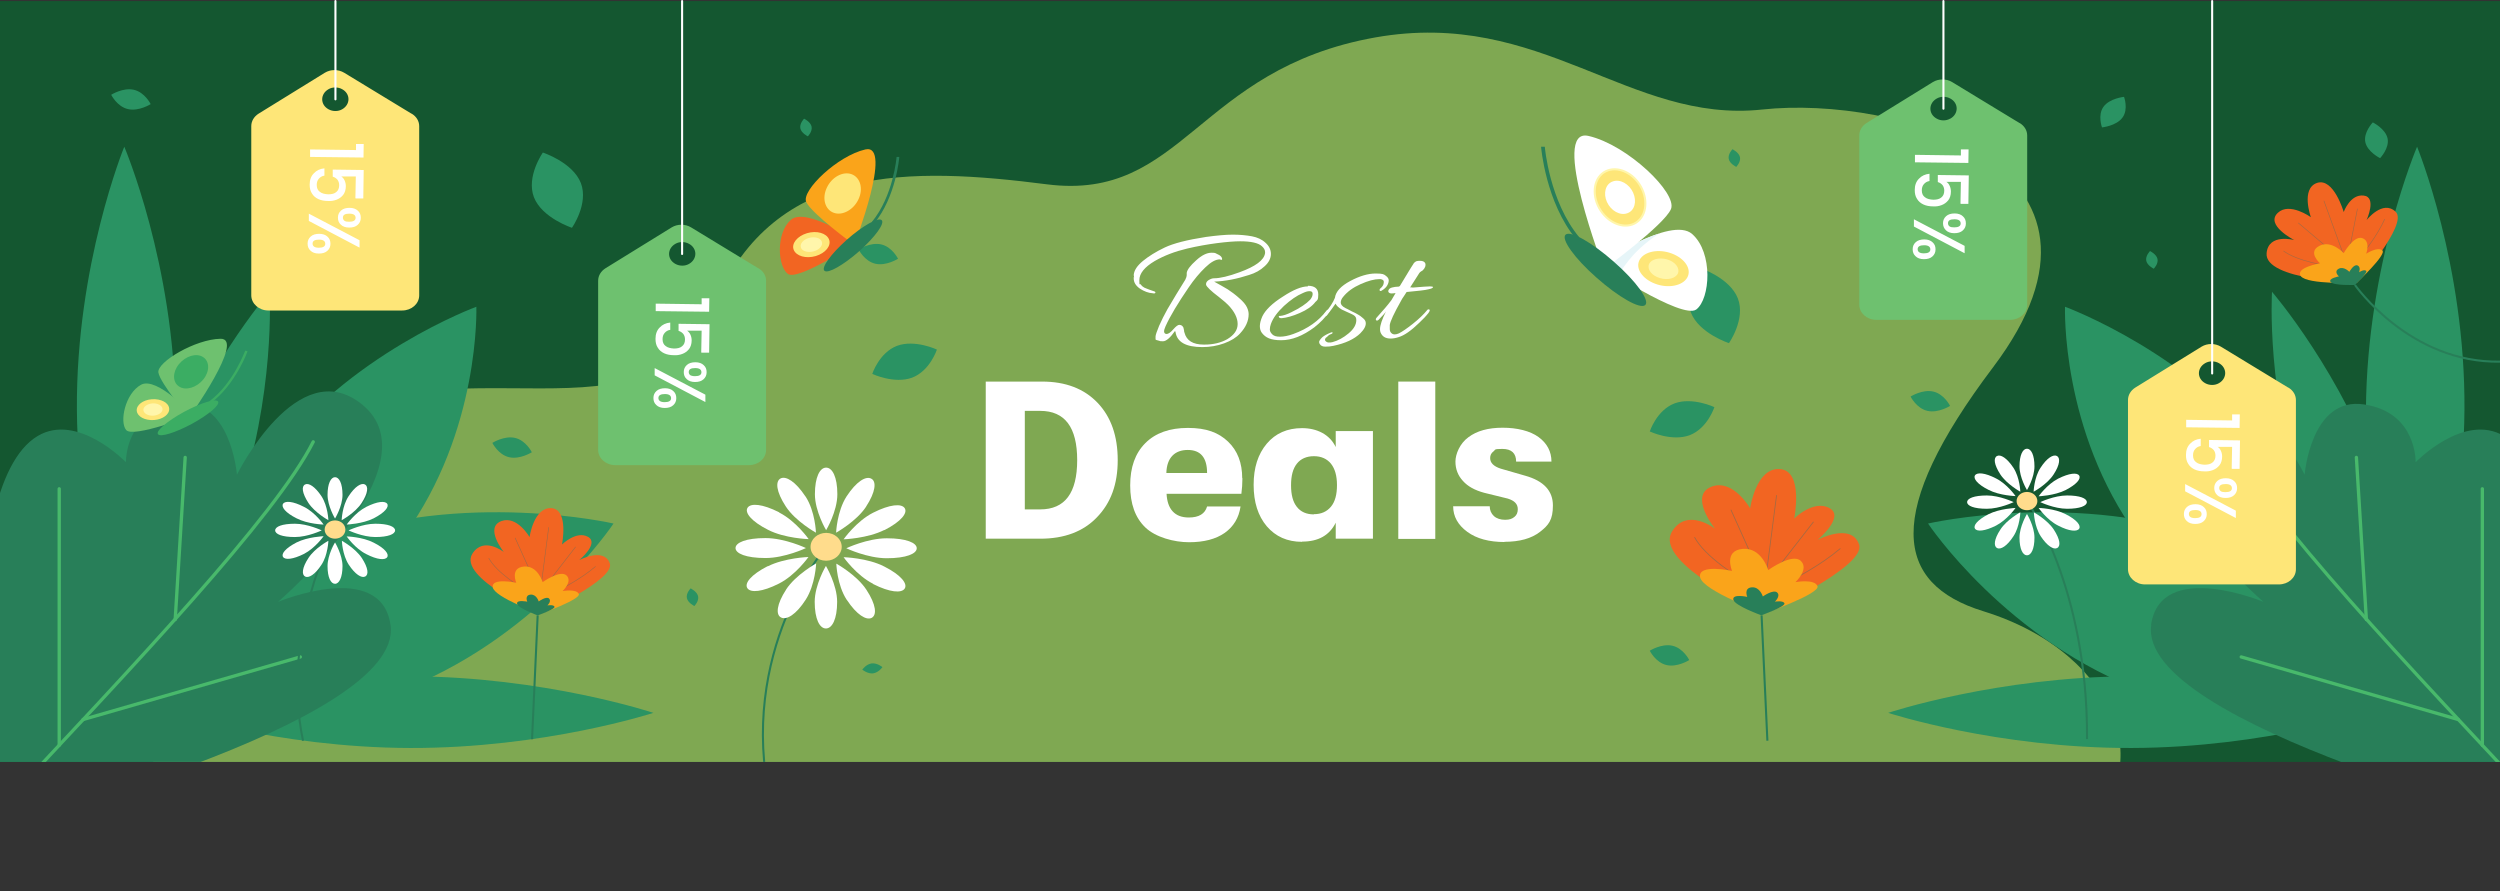 <svg xmlns="http://www.w3.org/2000/svg" xmlns:xlink="http://www.w3.org/1999/xlink" id="Layer_1" data-name="Layer 1" viewBox="10 0 1202.9 428.9"><rect x="10" y="0" width="1202.9" height="428.9" fill="#333333" stroke="none"/><defs><style>      .cls-1 {        fill: #fff;      }      .cls-2 {        stroke: #48b96b;        stroke-width: 1.6px;      }      .cls-2, .cls-3, .cls-4, .cls-5, .cls-6, .cls-7 {        fill: none;      }      .cls-2, .cls-3, .cls-4, .cls-5, .cls-8, .cls-7 {        stroke-miterlimit: 10;      }      .cls-2, .cls-4, .cls-5, .cls-7 {        stroke-linecap: round;      }      .cls-9 {        fill: #3bad63;      }      .cls-10 {        fill: #287f59;      }      .cls-11 {        fill: #f26522;      }      .cls-12, .cls-8 {        fill: #fee678;      }      .cls-3 {        stroke: #287f59;      }      .cls-4 {        stroke-width: .3px;      }      .cls-4, .cls-7 {        stroke: #a56941;      }      .cls-13 {        fill: #c8e6eb;      }      .cls-5 {        stroke: #fff;      }      .cls-14 {        clip-path: url(#clippath-1);      }      .cls-15 {        clip-path: url(#clippath);      }      .cls-16 {        fill: #e6f5f8;      }      .cls-8 {        stroke: #fff6ab;      }      .cls-17 {        fill: #145730;      }      .cls-18 {        fill: #e3f4fb;      }      .cls-19 {        fill: #2a9363;      }      .cls-20 {        fill: #ffdc8c;      }      .cls-7 {        stroke-width: .4px;      }      .cls-21 {        fill: #7fa852;      }      .cls-22 {        fill: #faa41a;      }      .cls-23 {        fill: #6ec16f;      }      .cls-24 {        fill: #fff6ab;      }    </style><clipPath id="clippath"><path class="cls-6" d="m10,.5v366.1h1217.6s0-366.1,0-366.1H10Z"></path></clipPath><clipPath id="clippath-1"><path class="cls-6" d="m10,.5v366.1h1217.6s0-366.1,0-366.1H10Z"></path></clipPath></defs><path class="cls-17" d="m10,.5v366.1h1217.6s0-366.1,0-366.1H10Z"></path><g class="cls-15"><path class="cls-21" d="m121.1,428.9c-68.8-66.8-49.1-177.3,23.5-219.6,87.6-51,176.8,12.5,209.6-63.8,28.8-66.9,93.9-65.2,159.6-56.8,65.7,8.3,72-55.4,158-70.7,79.7-14.1,122,41.6,186.1,34.7,64.1-6.9,184.6,26.6,111.1,124-52.9,70.1-47.6,104.2-4.7,117.4,67.3,20.8,84.5,81.5,45.4,103.7-39.1,22.2-888.5,31-888.5,31Z"></path></g><g><g><path class="cls-1" d="m555.7,133.6l-.2-1.3c.2-2.3,1.7-4.5,4.5-6.8,2.7-2.2,6.2-4.4,10.4-6.4,4.2-2,10.8-3.7,19.9-5.1,5.2-.7,9.5-1.1,12.9-1.1s6.5.3,9.2.8c2.6.5,4.8,1.5,6.5,3.1,1.7,1.5,2.6,3.3,2.6,5.4s-1,4.1-3,5.9c-2,1.9-4.5,3.3-7.5,4.2-5.8,1.9-11.4,3-16.8,3.2,2.6,1.4,4.8,2.7,6.5,3.7,1.7,1.1,3.6,2.5,5.5,4.2,2,1.7,3.2,3.2,3.8,4.5.6,1.3.8,2.4.8,3.3,0,3.2-1.4,6.3-4.1,9.2-1.8,2-4.4,3.6-7.7,4.8-3.3,1.2-6.8,1.8-10.5,1.8-7.9,0-12.2-2.4-12.9-7.3-.1-.1-.2-.3-.2-.5-2.3,3.3-4.3,5-5.8,5s-1.1,0-2.1-.3c-1-.2-1.4-.4-1.5-.6,0-.2,0-.7,0-1.4s.6-2.4,1.7-5.1c1.2-2.7,2.5-5.3,4-8,2.9-4.9,5.7-9.6,8.6-14.2.5-1,.7-1.7.7-2.2s0-.9,0-1.1c.2-1.5,1.7-3.5,4.5-6,2.7-2.5,5.2-3.7,7.4-3.7s1.7.2,2.9.7c1.2.5,2,1.2,2.2,2,0,.4,0,.6,0,.7,0,0-.2,0-.5,0-.3-.1-.5-.2-.6-.2-2,0-4.3,1.3-7,3.9-2.7,2.6-5.4,5.8-7.9,9.5-5.2,7.6-9,13.9-11.2,18.8-.5,1.1-.7,1.9-.7,2.5s.4,1.2,1.2,1.2,1.9-.7,3.2-2.2c1.3-1.5,2.3-2.2,2.9-2.2.6,0,1,.2,1.3.4.3.3.6.6.7.9.1.3.2.7.3,1.3,0,.5.1.9.2,1.1,1,3.9,4.1,5.8,9.3,5.8h.4c4.2,0,7.9-.9,10.9-2.6,3.3-2,5-4.4,5-7.3s-1.5-6-4.6-9.2c-1-1-2.4-2.2-4.3-3.7-4.1-3.1-6.1-5.1-6.3-6-.1-.9.3-1.6,1.2-2.2,1-.6,1.8-.9,2.6-.9,3,0,7.1-1,12.3-2.9,7.7-2.8,11.8-5.8,12.3-9.2v-.5c0-1-.5-1.9-1.5-2.8-1.7-1.6-5.2-2.4-10.5-2.4s-15.8,1.2-25.5,3.5c-5.9,1.4-11.1,3.4-15.6,6-4.9,2.9-7.4,6-7.4,9.2s.2,1.4.7,2.1c.5.7,1.1,1.2,1.7,1.5.6.3,1.5.6,2.5,1,1,.4,1.8.6,2.3.8.5.2.6.4.5.7-.2.3-.6.4-1.3.2-2-.1-4.1-.9-6.1-2.2-2-1.4-3-3-3-4.9s0-.5,0-.8Z"></path><path class="cls-1" d="m639.3,137.5c3.3,0,5,1.4,5,4.2s-.5,2.7-1.4,3.6c-1.5,2-4,3.8-7.5,5.3-3.4,1.5-6.4,2.3-8.7,2.5-.9,0-1.3-.2-1.4-.7,0-.2,0-.4.2-.4.2,0,.4,0,.5,0,1.4-.1,3.2-.7,5.4-1.8,4.1-2,7.1-4,9-6,.8-1,1.2-1.9,1.2-2.8s-.5-1.3-1.5-1.3-1.9.3-3.2.9c-2.9,1.2-5.9,3.3-9.1,6.2-3.2,3-5.3,5.9-6.3,8.7-.3.9-.5,1.7-.5,2.6s.4,1.6,1.2,2.4c.8.8,2,1.1,3.7,1.1s4-.4,6.4-1.3c6.9-2.5,12.3-6.3,16-11.3.4-.4.7-.5,1-.2.2.1.4.2.4.4s0,.4-.3.6c-1.8,2.7-4.2,5.1-7,7.3-5.5,4.1-10.8,6.2-15.9,6.2s-7.5-1.2-9.3-3.5c-.7-.9-1-2-1-3.3s.4-2.9,1.2-4.7c1.5-3.1,4.8-6.3,9.9-9.5,5-3.3,9-4.9,12-4.9Z"></path><path class="cls-1" d="m648.3,162.1c-.8.8-1,1.5-.5,2,.5.5,1,.7,1.6.7s1.2,0,1.8-.2c2.6-.7,5.2-2.1,7.7-4.2,2.5-2.1,3.7-4.2,3.7-6.4s-1.5-2.5-4.5-3.9c-1.4-.7-2.2-1-2.4-1.1-1.7-1-2.7-2-3.1-2.9-.9,1.3-2.2,3.2-4.1,5.6-.4.4-.8.5-1.2.3-.4-.2-.4-.6,0-1,2.5-3,4.2-5.6,5-7.7.4-3,2.9-5.7,7.4-8.1,4.5-2.4,8.6-3.6,12.2-3.6s4,.4,4.9,1.1c1,.7,1.4,1.5,1.4,2.2s-.2,1.5-.7,2.4c-.5.9-1.4,1.8-2.8,2.6-.4.2-.7.2-.9-.2-.1-.3.1-.8.8-1.3.6-.6,1.1-1.3,1.2-2.3.2-1-.3-1.6-1.5-1.8h-.6c-2.4,0-5.4.8-9,2.4-3.6,1.6-6.4,3.6-8.4,6.1-.8.9-1.2,1.9-1.2,2.8s.7,1.8,2.2,2.6c.6.3,1.7.8,3.1,1.6,1.5.7,2.5,1.2,3.1,1.6.6.3,1.3.8,2.2,1.6.9.7,1.3,1.4,1.4,2,.3,1.6-.6,3.4-2.6,5.4-2.9,2.8-7.2,4.8-12.9,6-1.3.3-2.6.4-3.9.4s-2.2-.4-2.7-1.3c-.2-.2-.3-.6-.3-1s.5-1.2,1.5-2.2c.9-.8,2.4-1.6,4.4-2.4.2,0,.3,0,.5,0,.1.1.2.2,0,.4,0,.2-.4.4-1,.6-.6.2-1.2.7-1.9,1.6Z"></path><path class="cls-1" d="m689.4,138.4c4.7-.4,7.6-.6,8.6-.6s1.5.1,1.5.4-.7.7-2.2,1c-1.4.4-5,.8-10.5,1.3-.3.5-.7,1.1-1.1,1.7-.9,1.3-1.4,2.1-1.5,2.4-3.5,6.2-5.3,10.1-5.5,11.8,0,.5,0,1.1,0,1.9s.2,1.4.7,1.9c.9.9,2.1.9,3.7.2,1.6-.8,3.8-2.3,6.7-4.6,2.9-2.3,5.2-4.5,7-6.7.2-.3.6-.3.9-.2.9.4-.7,2.5-4.8,6.4-3.9,3.8-7.2,6.1-9.9,6.9-1.5.5-2.8.7-3.9.7-2.5,0-4.1-1-4.9-3.1-.1-.4-.2-.8-.2-1.4,0-1.9,1-4.8,2.9-8.6-.3.6-1.5,2-3.6,4.1-.6.5-1,.5-1.3,0,0-.1,0-.3,0-.4s.1-.4.4-.7c3-3.3,5.4-6.1,7.1-8.4,0,0,.7-1.2,2-3.4-.6.1-1.2.2-1.9.2s-1.1-.2-1.4-.5c-.3-.4-.3-.8,0-1.3.4-.9,2.1-1.4,4.9-1.5,0-.1.2-.2.4-.2l4.6-7.6c.2-.4.5-.9.8-1.3.3-.5.5-.8.7-1.1.2-.2.3-.5.5-.8.2-.3.3-.5.5-.6.1-.1.2-.2.4-.3.2-.3,1-.5,2.2-.5s2,.3,2.4.9c.2.2.3.6.3,1.1s-.2,1.1-.6,1.7c-.4.6-.9,1.1-1.4,1.3-.5.3-.8.6-1,.9l-4.4,6.9h1.2Z"></path></g><g><path class="cls-1" d="m484.3,259.3v-75.7h27.1c11.3,0,20.2,3.4,26.7,10.2,6.5,6.8,9.7,16,9.7,27.6s-3.3,20.6-10,27.5c-6.6,6.9-15.7,10.3-27.3,10.3h-26.2Zm18.8-14.2h7.4c11.9,0,17.8-7.9,17.8-23.7s-5.9-23.7-17.8-23.7h-7.4v47.4Z"></path><path class="cls-1" d="m607.8,230.1c0,2.7-.2,5.2-.5,7.5h-36c.2,3.6,1.1,6.4,2.9,8.4,1.8,2,4.4,3,7.8,3,4.9,0,7.8-1.8,8.8-5.3h16.1c-.8,5.5-3.4,9.7-7.6,12.7-4.3,3-10,4.5-17.2,4.5s-16.1-2.4-21-7.1c-4.9-4.7-7.3-11.4-7.3-20.2s2.4-15.5,7.3-20.4c4.9-4.9,11.7-7.3,20.5-7.3s14.7,2.2,19.3,6.6c4.6,4.4,6.8,10.3,6.8,17.6Zm-36.5-2.5h19.5c0-7.4-3.1-11.1-9.3-11.1s-10.1,3.7-10.3,11.1Z"></path><path class="cls-1" d="m636.5,260.7c-7.1,0-12.7-2.5-17-7.5-4.2-5-6.3-11.6-6.3-19.9s2.1-14.8,6.3-19.8c4.2-5,9.9-7.5,17-7.5s13.3,3,16.2,9.1v-7.7h17.9v51.8h-17.9v-7.7c-3,6.1-8.4,9.1-16.2,9.1Zm5.7-13.3c3.5,0,6.2-1.2,8.2-3.6,2-2.4,2.9-5.9,2.9-10.4s-1-7.9-2.9-10.3c-2-2.4-4.7-3.6-8.2-3.6s-6.3,1.2-8.2,3.6c-1.9,2.4-2.8,5.8-2.8,10.4s.9,8,2.8,10.4c1.9,2.4,4.6,3.6,8.2,3.6Z"></path><path class="cls-1" d="m682.8,259.3v-75.7h17.8v75.7h-17.8Z"></path><path class="cls-1" d="m734,260.8c-7.5,0-13.5-1.6-18-4.9-4.5-3.3-6.8-7.4-6.8-12.3h17.6c0,1.9.7,3.5,2,4.7s3.2,1.8,5.4,1.8,3.4-.5,4.5-1.4c1.1-.9,1.6-2.1,1.6-3.7,0-2.5-1.6-4.1-4.8-5.1l-11.4-2.8c-4.4-1.2-7.8-3-10.2-5.7-2.4-2.6-3.6-5.7-3.6-9.3s2.1-8.7,6.2-11.7c4.1-3.1,9.6-4.6,16.5-4.6s13.2,1.5,17.3,4.5c4.1,3,6.2,7,6.2,11.8h-17c0-4-2.2-6.1-6.6-6.1s-3.2.4-4.3,1.2c-1.1.8-1.6,1.9-1.6,3.2,0,2.3,1.7,4,5.1,5.1l11.8,3.4c8.9,2.5,13.3,7.3,13.3,14.3s-2.1,9.5-6.2,12.7c-4.1,3.2-9.8,4.8-17.2,4.8Z"></path></g></g><g class="cls-14"><g><g><g><path class="cls-19" d="m199.8,333.4c-67.6,24.8-139.6,8.2-139.6,8.2,0,0,37.7-56.8,105.4-81.5,67.6-24.8,139.6-8.2,139.6-8.2,0,0-37.7,56.8-105.4,81.5Z"></path><path class="cls-19" d="m204.3,257.9c-37,50.8-99.1,73.6-99.1,73.6,0,0-2.1-59.6,34.9-110.3,37-50.8,99.1-73.6,99.1-73.6,0,0,2.1,59.6-34.9,110.3Z"></path><path class="cls-19" d="m207.2,359.9c-64.7-.2-117-17.6-117-17.6,0,0,52.5-17.1,117.2-16.9,64.7.2,117,17.6,117,17.6,0,0-52.5,17.1-117.2,16.9Z"></path><path class="cls-19" d="m123.8,244.6c-19,54.8-53,94.1-53,94.1,0,0-3.1-49.5,15.9-104.2,19-54.8,53-94.1,53-94.1,0,0,3.1,49.5-15.9,104.2Z"></path><path class="cls-19" d="m94.4,196.9c.5,69.8-22.8,126.6-22.8,126.6,0,0-24.1-56.5-24.6-126.3-.5-69.8,22.8-126.6,22.8-126.6,0,0,24.1,56.5,24.6,126.3Z"></path></g><g><path class="cls-10" d="m197.9,300.7c-4.6-31.8-54.1-11.1-54.1-11.1,0,0,76.4-65.8,40.4-95-31-25.2-60.2,33.8-60.2,33.8,0,0-3-37.7-28.6-33.8-25.5,3.8-24.8,27.8-24.8,27.8,0,0-23.3-24.1-42.5-12.6C-14,235,3.7,399,3.7,399c0,0,201.2-50.4,194.2-98.3Z"></path><path class="cls-2" d="m8.3,390.8c65.9-70.3,134.4-142.5,152.4-178.2"></path><line class="cls-2" x1="99.1" y1="220.1" x2="94.3" y2="298.1"></line><line class="cls-2" x1="38.5" y1="235.2" x2="38.5" y2="358.6"></line><line class="cls-2" x1="154.5" y1="316.1" x2="50" y2="346.2"></line></g></g><g><g><path class="cls-19" d="m1043.1,333.4c67.6,24.8,139.6,8.2,139.6,8.2,0,0-37.7-56.8-105.4-81.5-67.6-24.8-139.6-8.2-139.6-8.2,0,0,37.7,56.8,105.4,81.5Z"></path><path class="cls-19" d="m1038.5,257.9c37,50.8,99.1,73.6,99.1,73.6,0,0,2.1-59.6-34.9-110.3-37-50.8-99.1-73.6-99.1-73.6,0,0-2.1,59.6,34.9,110.3Z"></path><path class="cls-19" d="m1035.7,359.9c64.7-.2,117-17.6,117-17.6,0,0-52.5-17.1-117.2-16.9-64.7.2-117,17.6-117,17.6,0,0,52.5,17.1,117.2,16.9Z"></path><path class="cls-19" d="m1119.1,244.6c19,54.8,53,94.1,53,94.1,0,0,3.1-49.5-15.9-104.2-19-54.8-53-94.1-53-94.1,0,0-3.1,49.5,15.9,104.2Z"></path><path class="cls-19" d="m1148.4,196.9c-.5,69.8,22.8,126.6,22.8,126.6,0,0,24.1-56.5,24.6-126.3.5-69.8-22.8-126.6-22.8-126.6,0,0-24.1,56.5-24.6,126.3Z"></path></g><g><path class="cls-10" d="m1045,300.7c4.6-31.8,54.1-11.1,54.1-11.1,0,0-76.4-65.8-40.4-95,31-25.2,60.2,33.8,60.2,33.8,0,0,3-37.7,28.6-33.8,25.5,3.8,24.8,27.8,24.8,27.8,0,0,23.3-24.1,42.5-12.6,42.2,25.2,24.5,189.2,24.5,189.2,0,0-201.2-50.4-194.2-98.3Z"></path><path class="cls-2" d="m1234.6,390.8c-65.9-70.3-134.4-142.5-152.4-178.2"></path><line class="cls-2" x1="1143.8" y1="220.1" x2="1148.6" y2="298.1"></line><line class="cls-2" x1="1204.4" y1="235.2" x2="1204.4" y2="358.6"></line><line class="cls-2" x1="1088.4" y1="316.1" x2="1192.8" y2="346.2"></line></g></g></g><g><g><path class="cls-11" d="m1143.9,136.1s-44.5-1.3-43.3-14.3c.9-9.7,13.3-6.3,13.3-6.3,0,0-14.2-7.2-7.9-13.1,5.6-5.3,15.9,2.1,15.9,2.1,0,0-5-13.8,3-16.5,8-2.6,12.8,14,12.8,14,0,0,3.1-8.7,9.6-7.9,6.5.7,1.4,11.8,1.4,11.8,0,0,7.8-10,14-4,6.3,6-18.9,34.4-18.9,34.4Z"></path><path class="cls-4" d="m1108.8,120.8c6.4,4.6,18.5,7,31.8,8.9,7.3-8.4,13.3-16.5,16.8-24.2"></path><polyline class="cls-4" points="1115.9 107.3 1139.2 127 1128.2 96.7"></polyline><line class="cls-4" x1="1144.3" y1="100.5" x2="1139.4" y2="125.4"></line><path class="cls-22" d="m1143.9,136.1s-23.7.9-26.8-3.2c-3-4.1,9.2-6.2,9.2-6.2,0,0-6.2-5.4-.3-8.4,5.8-3,11.7,3.5,11.7,3.5,0,0,4.9-8.7,9-7.2,4.1,1.5,1.8,7.5,1.8,7.5,0,0,5.5-3.6,7.8-1.6,2.2,2-12.4,15.6-12.4,15.6Z"></path><path class="cls-10" d="m1143.1,137.1s-10.3.4-11.7-1.4c-1.3-1.8,4-2.7,4-2.7,0,0-2.7-2.3-.1-3.7,2.5-1.3,5.1,1.5,5.1,1.5,0,0,2.1-3.8,3.9-3.1,1.8.7.8,3.3.8,3.3,0,0,2.4-1.6,3.4-.7,1,.9-5.4,6.8-5.4,6.8Z"></path></g><path class="cls-3" d="m171.2,254.8s-26.4,49.1-15.4,101.6"></path><line class="cls-3" x1="266" y1="355.7" x2="268.7" y2="296.1"></line><line class="cls-3" x1="857.6" y1="296.1" x2="860.4" y2="356.4"></line><path class="cls-3" d="m407.5,263.1s-43.1,50.5-26.7,123.1"></path><path class="cls-3" d="m985.3,241.1s29.3,41.1,28.9,114.5"></path><path class="cls-3" d="m1143.1,137.1s26.5,37.9,70.2,36.9"></path><g><path class="cls-20" d="m415,263.1c0,3.7-3.4,6.7-7.5,6.7-4.2,0-7.5-3-7.5-6.7s3.4-6.7,7.5-6.7,7.5,3,7.5,6.7Z"></path><g><g><path class="cls-1" d="m412.9,237.8c0,8.3-5.4,17.3-5.4,17.3,0,0-5.4-9-5.4-17.3s2.4-12.8,5.4-12.8,5.4,4.5,5.4,12.8Z"></path><path class="cls-1" d="m402,289.6c0-8.3,5.4-17.3,5.4-17.3,0,0,5.4,9,5.4,17.3s-2.4,12.8-5.4,12.8-5.4-4.5-5.4-12.8Z"></path></g><g><path class="cls-1" d="m397.6,238.9c4.7,7.2,5,17.4,5,17.4,0,0-9.8-5.4-14.5-12.6-4.7-7.2-5.1-12.1-2.5-13.5,2.6-1.3,7.2,1.5,11.9,8.6Z"></path><path class="cls-1" d="m417.4,288.6c-4.7-7.2-5-17.4-5-17.4,0,0,9.8,5.4,14.5,12.6,4.7,7.2,5.1,12.1,2.5,13.5-2.6,1.3-7.2-1.5-11.9-8.6Z"></path></g><g><path class="cls-1" d="m384.9,246.6c8.1,4.1,14.2,12.8,14.2,12.8,0,0-11.5-.3-19.6-4.5-8.1-4.1-11.3-8.3-9.8-10.6s7.1-1.9,15.2,2.2Z"></path><path class="cls-1" d="m430.1,280.9c-8.1-4.1-14.2-12.8-14.2-12.8,0,0,11.5.3,19.6,4.5,8.1,4.1,11.3,8.3,9.8,10.6-1.5,2.3-7.1,1.9-15.2-2.2Z"></path></g><g><path class="cls-1" d="m378.3,258.9c9.4,0,19.5,4.8,19.5,4.8,0,0-10.1,4.8-19.5,4.8s-14.4-2.2-14.4-4.8,5-4.8,14.4-4.8Z"></path><path class="cls-1" d="m436.7,268.6c-9.4,0-19.5-4.8-19.5-4.8,0,0,10.1-4.8,19.5-4.8,9.4,0,14.4,2.2,14.4,4.8s-5,4.8-14.4,4.8Z"></path></g><g><path class="cls-1" d="m379.4,272.5c8.1-4.1,19.6-4.5,19.6-4.5,0,0-6.1,8.7-14.2,12.8-8.1,4.1-13.7,4.5-15.2,2.2-1.5-2.3,1.6-6.4,9.8-10.6Z"></path><path class="cls-1" d="m435.5,255c-8.1,4.1-19.6,4.5-19.6,4.5,0,0,6.1-8.7,14.2-12.8,8.1-4.1,13.7-4.5,15.2-2.2,1.5,2.3-1.6,6.4-9.8,10.6Z"></path></g><g><path class="cls-1" d="m388.2,283.7c4.7-7.2,14.5-12.6,14.5-12.6,0,0-.4,10.2-5,17.4s-9.3,10-11.9,8.6c-2.6-1.3-2.2-6.3,2.5-13.5Z"></path><path class="cls-1" d="m426.8,243.7c-4.7,7.2-14.5,12.6-14.5,12.6,0,0,.4-10.2,5-17.4,4.7-7.2,9.3-10,11.9-8.6,2.6,1.3,2.2,6.3-2.5,13.5Z"></path></g></g></g><g><ellipse class="cls-20" cx="985.3" cy="241.1" rx="5" ry="4.4"></ellipse><g><g><path class="cls-1" d="m988.9,224.4c0,5.5-3.6,11.4-3.6,11.4,0,0-3.6-5.9-3.6-11.4s1.6-8.5,3.6-8.5,3.6,3,3.6,8.5Z"></path><path class="cls-1" d="m981.7,258.7c0-5.5,3.6-11.4,3.6-11.4,0,0,3.6,5.9,3.6,11.4s-1.6,8.5-3.6,8.5-3.6-3-3.6-8.5Z"></path></g><g><path class="cls-1" d="m978.8,225.1c3.1,4.8,3.3,11.5,3.3,11.5,0,0-6.5-3.6-9.6-8.3-3.1-4.8-3.4-8-1.6-8.9,1.7-.9,4.8,1,7.9,5.7Z"></path><path class="cls-1" d="m991.9,258c-3.1-4.8-3.3-11.5-3.3-11.5,0,0,6.5,3.6,9.6,8.3,3.1,4.8,3.4,8,1.6,8.9-1.7.9-4.8-1-7.9-5.7Z"></path></g><g><path class="cls-1" d="m970.4,230.2c5.4,2.7,9.4,8.5,9.4,8.5,0,0-7.6-.2-13-3-5.4-2.7-7.5-5.5-6.5-7,1-1.5,4.7-1.3,10.1,1.5Z"></path><path class="cls-1" d="m1000.3,252.9c-5.4-2.7-9.4-8.5-9.4-8.5,0,0,7.6.2,13,3,5.4,2.7,7.5,5.5,6.5,7-1,1.5-4.7,1.3-10.1-1.5Z"></path></g><g><path class="cls-1" d="m966,238.4c6.2,0,12.9,3.2,12.9,3.2,0,0-6.7,3.2-12.9,3.2s-9.5-1.4-9.5-3.2,3.3-3.2,9.5-3.2Z"></path><path class="cls-1" d="m1004.6,244.8c-6.2,0-12.9-3.2-12.9-3.2,0,0,6.7-3.2,12.9-3.2s9.5,1.4,9.5,3.2-3.3,3.2-9.5,3.2Z"></path></g><g><path class="cls-1" d="m966.8,247.4c5.4-2.7,13-3,13-3,0,0-4,5.7-9.4,8.5-5.4,2.7-9.1,3-10.1,1.5-1-1.5,1.1-4.2,6.5-7Z"></path><path class="cls-1" d="m1003.9,235.8c-5.4,2.7-13,3-13,3,0,0,4-5.7,9.4-8.5,5.4-2.7,9.1-3,10.1-1.5,1,1.5-1.1,4.2-6.5,7Z"></path></g><g><path class="cls-1" d="m972.5,254.8c3.1-4.8,9.6-8.3,9.6-8.3,0,0-.2,6.8-3.3,11.5-3.1,4.8-6.2,6.6-7.9,5.7-1.7-.9-1.5-4.2,1.6-8.9Z"></path><path class="cls-1" d="m998.1,228.3c-3.1,4.8-9.6,8.3-9.6,8.3,0,0,.2-6.8,3.3-11.5,3.1-4.8,6.2-6.6,7.9-5.7,1.7.9,1.5,4.2-1.6,8.9Z"></path></g></g></g><g><ellipse class="cls-20" cx="171.2" cy="254.8" rx="5" ry="4.4"></ellipse><g><g><path class="cls-1" d="m174.8,238.1c0,5.5-3.6,11.4-3.6,11.4,0,0-3.6-6-3.6-11.4s1.6-8.5,3.6-8.5,3.6,3,3.6,8.5Z"></path><path class="cls-1" d="m167.6,272.4c0-5.5,3.6-11.4,3.6-11.4,0,0,3.6,6,3.6,11.4s-1.6,8.5-3.6,8.5-3.6-3-3.6-8.5Z"></path></g><g><path class="cls-1" d="m164.7,238.8c3.1,4.8,3.3,11.5,3.3,11.5,0,0-6.5-3.6-9.6-8.3-3.1-4.8-3.4-8-1.6-8.9,1.7-.9,4.8,1,7.9,5.7Z"></path><path class="cls-1" d="m177.8,271.7c-3.1-4.8-3.3-11.5-3.3-11.5,0,0,6.5,3.6,9.6,8.3,3.1,4.8,3.4,8,1.6,8.9-1.7.9-4.8-1-7.9-5.7Z"></path></g><g><path class="cls-1" d="m156.3,243.9c5.4,2.7,9.4,8.5,9.4,8.5,0,0-7.6-.2-13-3-5.4-2.7-7.5-5.5-6.5-7,1-1.5,4.7-1.3,10.1,1.5Z"></path><path class="cls-1" d="m186.2,266.6c-5.4-2.7-9.4-8.5-9.4-8.5,0,0,7.6.2,13,3,5.4,2.7,7.5,5.5,6.5,7-1,1.5-4.7,1.3-10.1-1.5Z"></path></g><g><path class="cls-1" d="m151.9,252c6.2,0,12.9,3.2,12.9,3.2,0,0-6.7,3.2-12.9,3.2-6.2,0-9.5-1.4-9.5-3.2s3.3-3.2,9.5-3.2Z"></path><path class="cls-1" d="m190.6,258.4c-6.2,0-12.9-3.2-12.9-3.2,0,0,6.7-3.2,12.9-3.2s9.5,1.4,9.5,3.2-3.3,3.2-9.5,3.2Z"></path></g><g><path class="cls-1" d="m152.7,261c5.4-2.7,13-3,13-3,0,0-4,5.7-9.4,8.5-5.4,2.7-9.1,3-10.1,1.5-1-1.5,1.1-4.2,6.5-7Z"></path><path class="cls-1" d="m189.8,249.4c-5.4,2.7-13,3-13,3,0,0,4-5.7,9.4-8.5,5.4-2.7,9.1-3,10.1-1.5,1,1.5-1.1,4.2-6.5,7Z"></path></g><g><path class="cls-1" d="m158.4,268.5c3.1-4.8,9.6-8.3,9.6-8.3,0,0-.2,6.8-3.3,11.5-3.1,4.8-6.2,6.6-7.9,5.7-1.7-.9-1.5-4.2,1.6-8.9Z"></path><path class="cls-1" d="m184,242c-3.1,4.8-9.6,8.3-9.6,8.3,0,0,.2-6.8,3.3-11.5,3.1-4.8,6.2-6.6,7.9-5.7,1.7.9,1.5,4.2-1.6,8.9Z"></path></g></g></g><g><path class="cls-11" d="m859.2,295.2s-54.4-24-44.6-39.6c7.3-11.6,20.6-1.2,20.6-1.2,0,0-13-16.1-1.5-20.3,10.3-3.7,18.4,10.5,18.4,10.5,0,0,2.7-19.7,14.3-18.9,11.6.8,6.9,23.8,6.9,23.8,0,0,9.4-9.3,17-5,7.6,4.2-5.8,15.3-5.8,15.3,0,0,16.1-8.6,20,2.1,3.9,10.6-45.5,33.2-45.5,33.2Z"></path><path class="cls-7" d="m825.4,258.6c5,9,18.4,18,33.7,27,14.4-6.7,27.1-13.8,36.3-21.6"></path><polyline class="cls-7" points="842.9 245.4 859.2 281.6 864.8 238.4"></polyline><line class="cls-7" x1="882.5" y1="251.2" x2="860.4" y2="279.6"></line><path class="cls-22" d="m859.2,295.2s-30-10.9-31.2-17.5c-1.1-6.6,15.4-3,15.4-3,0,0-4.2-9.8,5.1-10.6,9.1-.8,12.3,10.2,12.3,10.2,0,0,11.6-8.4,15.7-4.4,4.1,4-2.6,10.2-2.6,10.2,0,0,9.1-1.7,10.6,1.9,1.5,3.6-25.4,13.1-25.4,13.1Z"></path><path class="cls-10" d="m857.6,296.1s-13.1-4.7-13.6-7.6,6.7-1.3,6.7-1.3c0,0-1.8-4.3,2.2-4.6,3.9-.3,5.3,4.4,5.3,4.4,0,0,5.1-3.6,6.9-1.9,1.8,1.7-1.1,4.4-1.1,4.4,0,0,4-.7,4.6.8.6,1.6-11,5.7-11,5.7Z"></path></g><g><path class="cls-11" d="m269.9,295.4s-39.9-17.5-32.6-29c5.4-8.5,15.1-.8,15.1-.8,0,0-9.5-11.8-1.1-14.9,7.5-2.7,13.5,7.7,13.5,7.7,0,0,2-14.4,10.5-13.9,8.5.6,5.1,17.5,5.1,17.5,0,0,6.9-6.8,12.5-3.7,5.6,3.1-4.2,11.2-4.2,11.2,0,0,11.8-6.3,14.7,1.5s-33.3,24.3-33.3,24.3Z"></path><path class="cls-4" d="m245.2,268.6c3.7,6.6,13.5,13.2,24.7,19.8,10.6-4.9,19.9-10.1,26.6-15.8"></path><polyline class="cls-4" points="257.9 258.9 269.9 285.5 274 253.8"></polyline><line class="cls-4" x1="286.9" y1="263.2" x2="270.8" y2="284"></line><path class="cls-22" d="m269.9,295.4s-22-8-22.8-12.8c-.8-4.8,11.3-2.2,11.3-2.2,0,0-3.1-7.2,3.7-7.8,6.6-.6,9,7.5,9,7.5,0,0,8.5-6.1,11.5-3.2,3,2.9-1.9,7.5-1.9,7.5,0,0,6.7-1.2,7.8,1.4,1.1,2.6-18.6,9.6-18.6,9.6Z"></path><path class="cls-10" d="m268.7,296.1s-9.6-3.5-9.9-5.6c-.4-2.1,4.9-1,4.9-1,0,0-1.4-3.1,1.6-3.4,2.9-.2,3.9,3.3,3.9,3.3,0,0,3.7-2.7,5-1.4s-.8,3.3-.8,3.3c0,0,2.9-.5,3.4.6.5,1.2-8.1,4.2-8.1,4.2Z"></path></g></g></g><g><path class="cls-12" d="m208,54.7l-32.4-19.7c-2.8-1.7-6.5-1.7-9.3,0l-31.9,19.7c-2.2,1.4-3.5,3.6-3.5,6v81.4c0,4,3.7,7.3,8.2,7.3h64.4c4.5,0,8.2-3.2,8.2-7.3V60.7c0-2.4-1.3-4.6-3.6-6Zm-33.4-2.1c-1.9,1.1-4.5,1.1-6.5,0-4.1-2.2-4.1-7.4,0-9.7,1.9-1.1,4.5-1.1,6.5,0,4.1,2.2,4.1,7.4,0,9.7Z"></path><line class="cls-5" x1="171.4" y1="47.8" x2="171.4" y2=".5"></line></g><g><path class="cls-23" d="m374.9,129.1l-32.4-19.7c-2.8-1.7-6.5-1.7-9.3,0l-31.9,19.7c-2.2,1.4-3.5,3.6-3.5,6v81.4c0,4,3.7,7.3,8.2,7.3h64.4c4.5,0,8.2-3.2,8.2-7.3v-81.4c0-2.4-1.3-4.6-3.6-6Zm-33.4-2.1c-1.9,1.1-4.5,1.1-6.5,0-4.1-2.2-4.1-7.4,0-9.7,1.9-1.1,4.5-1.1,6.5,0,4.1,2.2,4.1,7.4,0,9.7Z"></path><line class="cls-5" x1="338.2" y1="122.2" x2="338.2" y2=".5"></line></g><g><path class="cls-23" d="m981.7,59.2l-32.4-19.7c-2.8-1.7-6.5-1.7-9.3,0l-31.9,19.7c-2.2,1.4-3.5,3.6-3.5,6v81.4c0,4,3.7,7.3,8.2,7.3h64.4c4.5,0,8.2-3.2,8.2-7.3v-81.4c0-2.4-1.3-4.6-3.6-6Zm-33.4-2.1c-1.9,1.1-4.5,1.1-6.4,0-4.1-2.2-4.1-7.4,0-9.7,1.9-1.1,4.5-1.1,6.5,0,4.1,2.2,4.1,7.4,0,9.7Z"></path><line class="cls-5" x1="945.1" y1="52.3" x2="945.1" y2=".5"></line></g><g><path class="cls-12" d="m1111,186.5l-32.4-19.7c-2.8-1.7-6.5-1.7-9.3,0l-31.9,19.7c-2.2,1.4-3.5,3.6-3.5,6v81.4c0,4,3.7,7.3,8.2,7.3h64.4c4.5,0,8.2-3.2,8.2-7.3v-81.4c0-2.4-1.3-4.6-3.6-6Zm-33.4-2.1c-1.9,1.1-4.5,1.1-6.5,0-4.1-2.2-4.1-7.4,0-9.7,1.9-1.1,4.5-1.1,6.5,0,4.1,2.2,4.1,7.4,0,9.7Z"></path><line class="cls-5" x1="1074.4" y1="179.7" x2="1074.4" y2=".5"></line></g><g><path class="cls-1" d="m347.6,143.5h3.7s-.1,6.5-.1,6.5l-25.7-.3v-3.6c0,0,22.1.3,22.1.3v-2.9Z"></path><path class="cls-1" d="m347.4,169.6l.2-10.5h-7c.6.4,1.2,1,1.6,1.9.4.9.6,1.8.6,2.8,0,1.7-.5,3.2-1.3,4.2-.9,1.1-1.9,1.8-3.2,2.3-1.3.5-2.7.7-4.1.6-1.7,0-3.3-.3-4.6-.9-1.3-.6-2.4-1.5-3.1-2.7-.8-1.2-1.1-2.6-1.1-4.3,0-2.3.7-4.1,2-5.4,1.3-1.4,3-2.2,5.1-2.4v3.5c-1.2.2-2,.7-2.7,1.5s-1,1.8-1,3c0,1.5.5,2.6,1.5,3.3,1,.8,2.3,1.1,4,1.2,1.7,0,3-.3,3.9-1.1.9-.7,1.4-1.8,1.4-3.3,0-1-.3-1.9-.8-2.6-.6-.7-1.3-1.2-2.3-1.5v-3.4c0,0,14.9.2,14.9.2l-.2,13.7h-3.5Z"></path><path class="cls-1" d="m334,188.2c1,.9,1.4,2,1.4,3.4,0,1.4-.5,2.5-1.5,3.4-1,.9-2.3,1.3-4.1,1.3-1.7,0-3.1-.5-4-1.4-1-.9-1.4-2-1.4-3.4,0-1.4.5-2.5,1.5-3.4,1-.9,2.4-1.3,4.1-1.3,1.7,0,3.1.5,4,1.4Zm15.3,5.2l-24.3-12.8v-3.5c0,0,24.4,12.8,24.4,12.8v3.5Zm-19.4-3.8c-2,0-3.1.6-3.1,1.9,0,1.3,1,2,3,2s3.1-.6,3.1-1.9c0-1.3-1-2-3-2Zm18.7-13.9c1,.9,1.4,2,1.4,3.4,0,1.4-.5,2.5-1.5,3.4s-2.3,1.3-4.1,1.3c-1.7,0-3.1-.5-4-1.4-1-.9-1.4-2-1.4-3.4,0-1.4.5-2.5,1.5-3.4,1-.9,2.4-1.3,4.1-1.3,1.7,0,3.1.5,4,1.4Zm-4.1,1.4c-2.1,0-3.1.6-3.1,1.9,0,.6.2,1.1.7,1.5.5.3,1.3.5,2.3.5,2,0,3.1-.6,3.1-1.9,0-1.3-1-2-3-2Z"></path></g><g><path class="cls-1" d="m953.5,71.9h3.7s-.1,6.5-.1,6.5l-25.7-.3v-3.6c0,0,22.1.3,22.1.3v-2.9Z"></path><path class="cls-1" d="m953.3,98l.2-10.5h-7c.7.4,1.2,1,1.6,1.9.4.9.6,1.8.6,2.8,0,1.7-.5,3.2-1.3,4.2-.9,1.1-1.9,1.8-3.2,2.3-1.3.5-2.7.7-4.1.6-1.7,0-3.3-.3-4.6-.9-1.3-.6-2.4-1.5-3.1-2.7-.8-1.2-1.1-2.6-1.1-4.3,0-2.3.7-4.1,2-5.4,1.3-1.4,3-2.2,5.1-2.4v3.5c-1.2.2-2,.7-2.7,1.5-.7.8-1,1.8-1,3,0,1.5.5,2.6,1.5,3.3,1,.8,2.3,1.1,4,1.2,1.7,0,3-.3,3.9-1.1.9-.7,1.4-1.8,1.4-3.3,0-1-.3-1.9-.8-2.6-.6-.7-1.3-1.2-2.3-1.5v-3.4c0,0,14.9.2,14.9.2l-.2,13.7h-3.5Z"></path><path class="cls-1" d="m939.9,116.6c1,.9,1.4,2,1.4,3.4,0,1.4-.5,2.5-1.5,3.4-1,.9-2.3,1.3-4.1,1.3s-3.1-.5-4-1.4c-1-.9-1.4-2-1.4-3.4,0-1.4.5-2.5,1.5-3.4,1-.9,2.4-1.3,4.1-1.3s3.1.5,4,1.4Zm15.3,5.2l-24.3-12.8v-3.5c0,0,24.4,12.8,24.4,12.8v3.5Zm-19.4-3.8c-2,0-3.1.6-3.1,1.9,0,1.3,1,2,3,2,2,0,3.1-.6,3.1-1.9,0-1.3-1-2-3-2Zm18.7-13.9c1,.9,1.4,2,1.4,3.4,0,1.4-.5,2.5-1.5,3.4-1,.9-2.3,1.3-4.1,1.3-1.7,0-3.1-.5-4-1.4s-1.4-2-1.4-3.4c0-1.4.5-2.5,1.5-3.4,1-.9,2.4-1.3,4.1-1.3,1.7,0,3.1.5,4,1.4Zm-4.1,1.4c-2.1,0-3.1.6-3.1,1.9,0,.6.2,1.1.7,1.5.5.4,1.3.5,2.3.5,2,0,3.1-.6,3.1-1.9,0-1.3-1-2-3-2Z"></path></g><g><path class="cls-1" d="m1084,199.4h3.7s-.1,6.5-.1,6.5l-25.7-.3v-3.6c0,0,22.1.3,22.1.3v-2.9Z"></path><path class="cls-1" d="m1083.8,225.5l.2-10.5h-7c.7.4,1.2,1,1.6,1.9.4.9.6,1.8.6,2.8,0,1.7-.5,3.2-1.3,4.2-.9,1.1-1.9,1.8-3.2,2.3-1.3.5-2.7.7-4.1.6-1.7,0-3.3-.3-4.6-.9-1.3-.6-2.4-1.5-3.1-2.7-.8-1.2-1.1-2.6-1.1-4.3,0-2.3.7-4.1,2-5.4,1.3-1.4,3-2.2,5.1-2.4v3.5c-1.2.2-2,.7-2.7,1.5-.7.8-1,1.8-1,3,0,1.5.5,2.6,1.5,3.3,1,.8,2.3,1.1,4,1.2,1.7,0,3-.3,3.9-1.1.9-.7,1.4-1.8,1.4-3.3,0-1-.3-1.9-.8-2.6-.6-.7-1.3-1.2-2.3-1.5v-3.4c0,0,14.9.2,14.9.2l-.2,13.7h-3.5Z"></path><path class="cls-1" d="m1070.4,244c1,.9,1.4,2,1.4,3.4,0,1.4-.5,2.5-1.5,3.4-1,.9-2.3,1.3-4.1,1.3-1.7,0-3.1-.5-4-1.4-1-.9-1.4-2-1.4-3.4,0-1.4.5-2.5,1.5-3.4,1-.9,2.4-1.3,4.1-1.3,1.7,0,3.1.5,4,1.4Zm15.3,5.2l-24.3-12.8v-3.5c0,0,24.4,12.8,24.4,12.8v3.5Zm-19.4-3.8c-2,0-3.1.6-3.1,1.9,0,1.3,1,2,3,2,2,0,3.1-.6,3.1-1.9,0-1.3-1-2-3-2Zm18.7-13.9c1,.9,1.4,2,1.4,3.4,0,1.4-.5,2.5-1.5,3.4-1,.9-2.3,1.3-4.1,1.3-1.7,0-3.1-.5-4-1.4s-1.4-2-1.4-3.4c0-1.4.5-2.5,1.5-3.4s2.4-1.3,4.1-1.3c1.7,0,3.1.5,4,1.4Zm-4.1,1.4c-2.1,0-3.1.6-3.1,1.9,0,.6.2,1.1.7,1.5s1.3.5,2.3.5c2,0,3.1-.6,3.1-1.9s-1-2-3-2Z"></path></g><g><path class="cls-1" d="m181.3,69.3h3.7s-.1,6.5-.1,6.5l-25.7-.3v-3.6c0,0,22.1.3,22.1.3v-2.9Z"></path><path class="cls-1" d="m181,95.4l.2-10.5h-7c.6.4,1.2,1,1.6,1.9.4.9.6,1.8.6,2.8,0,1.7-.5,3.2-1.3,4.2-.9,1.1-1.9,1.8-3.2,2.3-1.3.5-2.7.7-4.1.6-1.7,0-3.3-.3-4.6-.9-1.3-.6-2.4-1.5-3.1-2.7-.8-1.2-1.1-2.6-1.1-4.3,0-2.3.7-4.1,2-5.4,1.3-1.4,3-2.2,5.1-2.4v3.5c-1.2.2-2,.7-2.7,1.5s-1,1.8-1,3c0,1.5.5,2.6,1.5,3.3,1,.8,2.3,1.1,4,1.2,1.7,0,3-.3,3.9-1.1.9-.7,1.4-1.8,1.4-3.3,0-1-.3-1.9-.8-2.6-.6-.7-1.3-1.2-2.3-1.5v-3.4c0,0,14.9.2,14.9.2l-.2,13.7h-3.5Z"></path><path class="cls-1" d="m167.6,113.9c1,.9,1.4,2,1.4,3.4,0,1.4-.5,2.5-1.5,3.4-1,.9-2.3,1.3-4.1,1.3s-3.1-.5-4-1.4c-1-.9-1.4-2-1.4-3.4,0-1.4.5-2.5,1.5-3.4,1-.9,2.4-1.3,4.1-1.3s3.1.5,4,1.4Zm15.3,5.2l-24.3-12.8v-3.5c0,0,24.4,12.8,24.4,12.8v3.5Zm-19.4-3.8c-2,0-3.1.6-3.1,1.9,0,1.3,1,2,3,2,2,0,3.1-.6,3.1-1.9,0-1.3-1-2-3-2Zm18.7-13.9c1,.9,1.4,2,1.4,3.4,0,1.4-.5,2.5-1.5,3.4-1,.9-2.3,1.3-4.1,1.3-1.7,0-3.1-.5-4-1.4-1-.9-1.4-2-1.4-3.4,0-1.4.5-2.5,1.5-3.4,1-.9,2.4-1.3,4.1-1.3,1.7,0,3.1.5,4,1.4Zm-4.1,1.4c-2.1,0-3.1.6-3.1,1.9,0,.6.2,1.1.7,1.5.5.4,1.3.5,2.3.5,2,0,3.1-.6,3.1-1.9,0-1.3-1-2-3-2Z"></path></g><path class="cls-19" d="m846.2,143.6c3.8,10-4.3,21.5-4.3,21.5,0,0-14.4-4.7-18.3-14.7-3.8-10,4.3-21.5,4.3-21.5,0,0,14.4,4.7,18.3,14.7Z"></path><path class="cls-19" d="m289.5,88.1c3.8,10-4.3,21.5-4.3,21.5,0,0-14.4-4.7-18.3-14.7-3.8-10,4.3-21.5,4.3-21.5,0,0,14.4,4.7,18.3,14.7Z"></path><path class="cls-19" d="m815.7,194.1c8.6-3.2,19.2,1.8,19.2,1.8,0,0-3.3,10.2-11.9,13.5-8.6,3.2-19.2-1.8-19.2-1.8,0,0,3.3-10.2,11.9-13.5Z"></path><path class="cls-19" d="m441.6,166.4c8.6-3.2,19.2,1.8,19.2,1.8,0,0-3.3,10.2-11.9,13.5-8.6,3.2-19.2-1.8-19.2-1.8,0,0,3.3-10.2,11.9-13.5Z"></path><path class="cls-19" d="m1031.3,56.5c-2.9,4.1-9.9,4.8-9.9,4.8,0,0-2.2-5.9.7-9.9,2.9-4.1,9.9-4.8,9.9-4.8,0,0,2.2,5.9-.7,9.9Z"></path><path class="cls-19" d="m940.2,188.4c5.3,1.2,8.1,6.9,8.1,6.9,0,0-5.7,3.6-10.9,2.4-5.3-1.2-8.1-6.9-8.1-6.9,0,0,5.7-3.6,10.9-2.4Z"></path><path class="cls-19" d="m814.7,310.7c5.3,1.2,8.1,6.9,8.1,6.9,0,0-5.7,3.6-10.9,2.4-5.3-1.2-8.1-6.9-8.1-6.9,0,0,5.7-3.6,10.9-2.4Z"></path><path class="cls-19" d="m434,117.6c5.3,1.2,8.1,6.9,8.1,6.9,0,0-5.7,3.6-10.9,2.4-5.3-1.2-8.1-6.9-8.1-6.9,0,0,5.7-3.6,10.9-2.4Z"></path><path class="cls-19" d="m257.8,210.7c5.3,1.2,8.1,6.9,8.1,6.9,0,0-5.7,3.6-10.9,2.4-5.3-1.2-8.1-6.9-8.1-6.9,0,0,5.7-3.6,10.9-2.4Z"></path><path class="cls-19" d="m74.4,43.2c5.3,1.2,8.1,6.9,8.1,6.9,0,0-5.7,3.6-10.9,2.4-5.3-1.2-8.1-6.9-8.1-6.9,0,0,5.7-3.6,10.9-2.4Z"></path><path class="cls-19" d="m1158.8,66.6c1,4.7-3.6,9.5-3.6,9.5,0,0-6.1-3-7.1-7.7-1-4.7,3.6-9.5,3.6-9.5,0,0,6.1,3,7.1,7.7Z"></path><path class="cls-19" d="m1048.1,124.6c.5,2.4-1.8,4.7-1.8,4.7,0,0-3.1-1.5-3.6-3.8-.5-2.4,1.8-4.7,1.8-4.7,0,0,3.1,1.5,3.6,3.8Z"></path><path class="cls-19" d="m847.2,75.6c.5,2.4-1.8,4.7-1.8,4.7,0,0-3.1-1.5-3.6-3.8-.5-2.4,1.8-4.7,1.8-4.7,0,0,3.1,1.5,3.6,3.8Z"></path><path class="cls-19" d="m345.9,286.9c.5,2.4-1.8,4.7-1.8,4.7,0,0-3.1-1.5-3.6-3.8-.5-2.4,1.8-4.7,1.8-4.7,0,0,3.1,1.5,3.6,3.8Z"></path><path class="cls-19" d="m400.5,60.9c.5,2.4-1.8,4.7-1.8,4.7,0,0-3.1-1.5-3.6-3.8-.5-2.4,1.8-4.7,1.8-4.7,0,0,3.1,1.5,3.6,3.8Z"></path><path class="cls-19" d="m430.1,324c-2.7.3-5.2-1.8-5.2-1.8,0,0,1.8-2.6,4.5-3,2.7-.3,5.2,1.8,5.2,1.8,0,0-1.8,2.6-4.5,3Z"></path><g><path class="cls-1" d="m779.2,127.3s34.8-23.7,45-14.7c10.2,9,8.7,31.2,2,36.3-6.8,5.1-47-21.6-47-21.6Z"></path><path class="cls-16" d="m787.9,132.5c-.5-.3-3.7-2-4.2-2.3-.4-1.1-1-2.7-1.7-4.7,5.1-3.2,16.2-9.9,26.2-13.1-15,10-17,17.7-20.3,20.1Z"></path><path class="cls-1" d="m781.8,129.5s-26.3-68.4-7.5-64.1c18.8,4.3,42.9,27.6,39.7,35.2-3.2,7.6-32.2,28.9-32.2,28.9Z"></path><path class="cls-10" d="m778.2,133.6c10.6,9.4,21,15.3,23.4,13.2s-4.3-11.4-14.9-20.7c-10.6-9.4-21-15.3-23.4-13.2-2.3,2.1,4.3,11.4,14.9,20.7Z"></path><path class="cls-10" d="m768.4,115.1c-14.7-17.7-16.9-44.3-16.9-44.5h1.8c0,.2,2.2,26.3,16.6,43.6l-1.4.9Z"></path><path class="cls-13" d="m778.8,98.8c3.3,7.2,10.7,11.3,16.6,9.2,5.9-2.1,8-9.6,4.8-16.8s-10.7-11.3-16.6-9.2c-5.9,2.1-8,9.6-4.8,16.8Z"></path><path class="cls-18" d="m783.2,97.2c1.9,4.2,6.3,6.7,9.8,5.4,3.5-1.2,4.7-5.7,2.8-9.9-1.9-4.2-6.3-6.7-9.8-5.4-3.5,1.2-4.7,5.7-2.8,9.9Z"></path><path class="cls-8" d="m778.8,98.8c3.3,7.2,10.7,11.3,16.6,9.2,5.9-2.1,8-9.6,4.8-16.8s-10.7-11.3-16.6-9.2c-5.9,2.1-8,9.6-4.8,16.8Z"></path><path class="cls-1" d="m783.2,97.2c1.9,4.2,6.3,6.7,9.8,5.4,3.5-1.2,4.7-5.7,2.8-9.9-1.9-4.2-6.3-6.7-9.8-5.4-3.5,1.2-4.7,5.7-2.8,9.9Z"></path><path class="cls-12" d="m807.5,136.9c6.5,2,13.1.1,14.7-4.1,1.6-4.2-2.4-9.2-8.9-11.2-6.5-2-13.1-.1-14.7,4.1-1.6,4.2,2.4,9.2,8.9,11.2Z"></path><path class="cls-24" d="m808.7,133.8c3.9,1.2,7.8,0,8.7-2.4.9-2.5-1.4-5.5-5.3-6.6s-7.8,0-8.7,2.4c-.9,2.5,1.4,5.5,5.3,6.6Z"></path></g><g><path class="cls-11" d="m422.8,116.3s-25-17-32.3-10.5c-7.3,6.5-6.3,22.4-1.4,26,4.9,3.6,33.7-15.5,33.7-15.5Z"></path><path class="cls-22" d="m421,117.9s18.9-49,5.4-46c-13.5,3.1-30.8,19.8-28.5,25.2,2.3,5.5,23.1,20.7,23.1,20.7Z"></path><path class="cls-10" d="m423.5,120.8c-7.6,6.7-15.1,11-16.8,9.5-1.7-1.5,3.1-8.1,10.7-14.9,7.6-6.7,15.1-11,16.8-9.5,1.7,1.5-3.1,8.1-10.7,14.9Z"></path><path class="cls-10" d="m430.5,107.5l-1-.7c10.3-12.4,11.9-31.1,11.9-31.3h1.3c0,.3-1.6,19.3-12.1,32Z"></path><path class="cls-12" d="m423.1,95.8c-2.3,5.1-7.7,8.1-11.9,6.6-4.2-1.5-5.8-6.9-3.4-12,2.3-5.1,7.7-8.1,11.9-6.6,4.2,1.5,5.8,6.9,3.4,12Z"></path><path class="cls-12" d="m402.5,123.2c-4.7,1.4-9.4,0-10.6-3-1.2-3,1.7-6.6,6.4-8,4.7-1.4,9.4,0,10.6,3,1.2,3-1.7,6.6-6.4,8Z"></path><path class="cls-24" d="m401.6,120.9c-2.8.8-5.6,0-6.2-1.7-.7-1.8,1-3.9,3.8-4.7,2.8-.8,5.6,0,6.2,1.7.7,1.8-1,3.9-3.8,4.7Z"></path></g><g><path class="cls-23" d="m102.9,199.9s-17.3-18.9-25-14.8c-7.7,4.2-10.5,17.9-7.2,21.8,3.3,4,32.1-7.1,32.1-7.1Z"></path><path class="cls-23" d="m100.9,201s27.3-38.2,15.2-38c-12.1.2-30.6,11.2-29.9,16.2.7,5,14.8,21.8,14.8,21.8Z"></path><path class="cls-9" d="m102.4,203.9c-8,4.3-15.3,6.6-16.4,5-1.1-1.6,4.5-6.3,12.5-10.7,8-4.3,15.3-6.6,16.4-5,1.1,1.6-4.5,6.3-12.5,10.7Z"></path><path class="cls-9" d="m111.4,193.9l-.7-.8c11.6-8.6,17.2-24.3,17.3-24.4l1.1.3c0,.2-5.8,16-17.6,24.9Z"></path><path class="cls-9" d="m107.8,182.6c-3.2,3.9-8.4,5.5-11.6,3.4-3.2-2-3.3-6.9-.1-10.8,3.2-3.9,8.4-5.5,11.6-3.4,3.2,2,3.3,6.9.1,10.8Z"></path><path class="cls-12" d="m84.1,202.1c-4.3.3-8-1.6-8.3-4.4-.3-2.8,3-5.3,7.3-5.6,4.3-.3,8,1.6,8.3,4.4.3,2.8-3,5.3-7.3,5.6Z"></path><path class="cls-24" d="m83.9,200c-2.5.2-4.7-1-4.9-2.6-.2-1.6,1.8-3.1,4.3-3.3,2.5-.2,4.7,1,4.9,2.6.2,1.6-1.8,3.1-4.3,3.3Z"></path></g></svg>